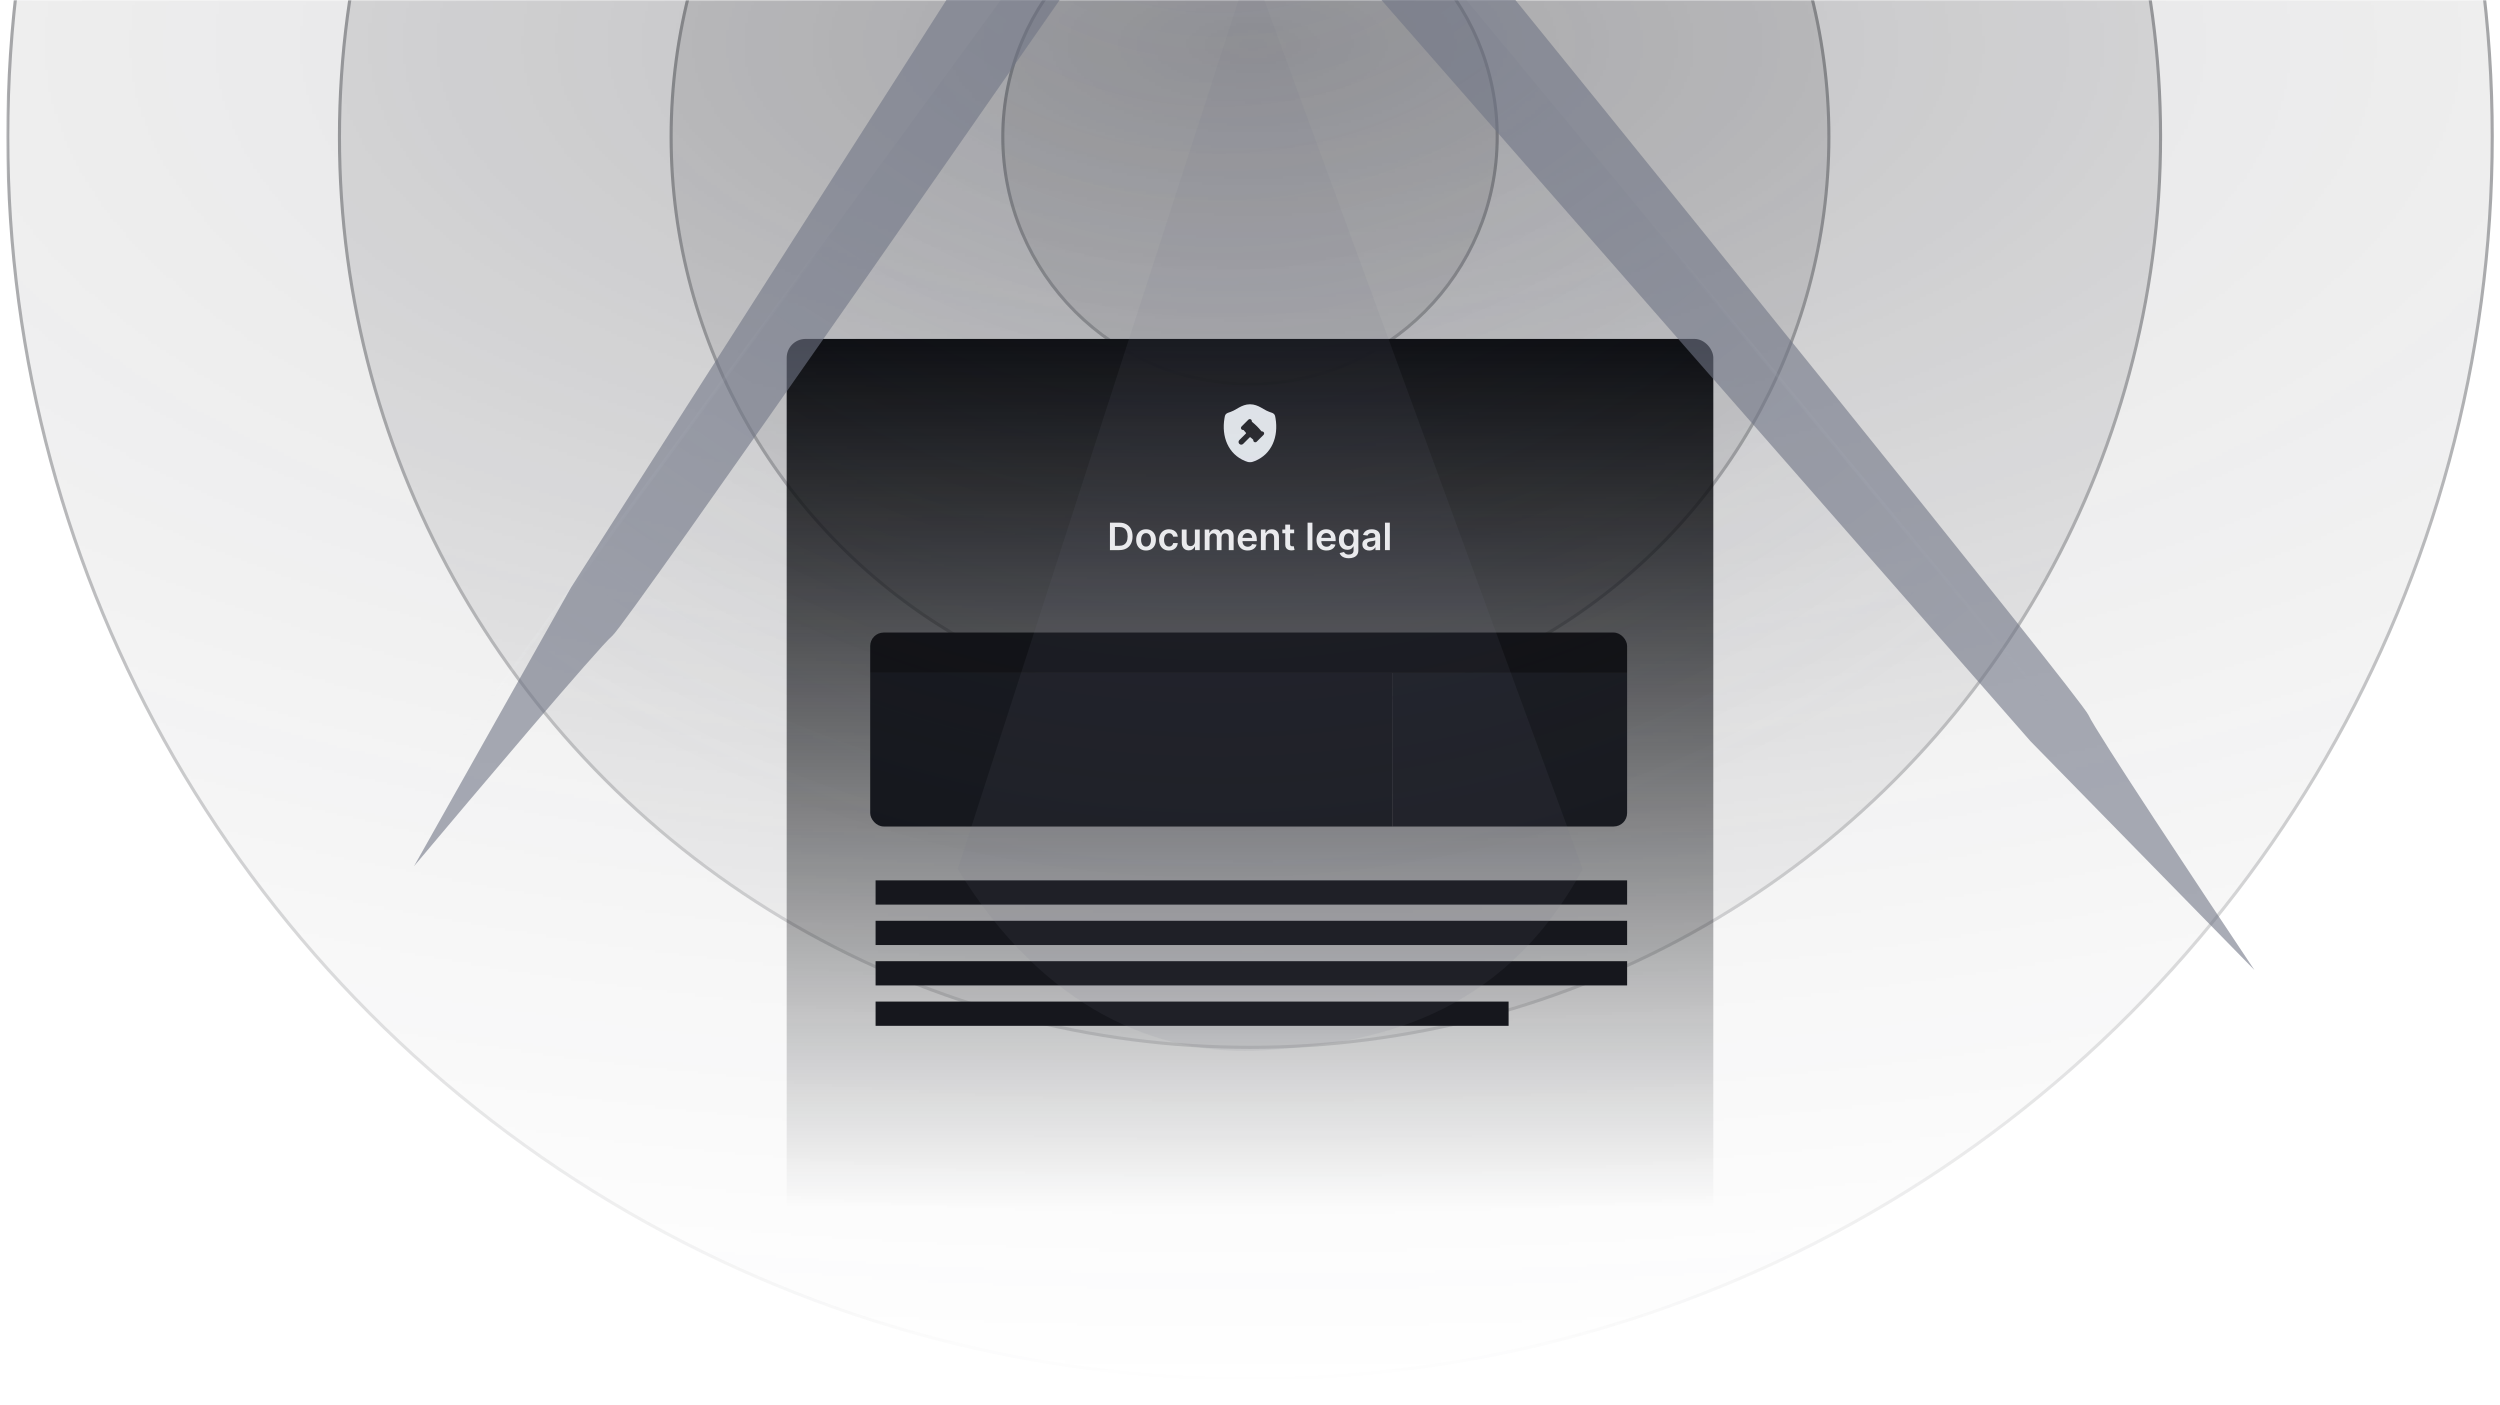 <svg width="804" height="452" viewBox="0 0 804 452" fill="none" xmlns="http://www.w3.org/2000/svg">
<g clip-path="url(#clip0_3069_4458)">
<mask id="mask0_3069_4458" style="mask-type:alpha" maskUnits="userSpaceOnUse" x="2" y="0" width="802" height="446">
<rect x="2" width="802" height="446" fill="url(#paint0_radial_3069_4458)"/>
</mask>
<g mask="url(#mask0_3069_4458)">
<circle cx="402" cy="44" r="399.5" fill="#303136" fill-opacity="0.2" stroke="#26282E"/>
<circle cx="402.001" cy="43.997" r="292.833" fill="#303136" fill-opacity="0.3" stroke="#26282E"/>
<circle cx="402.001" cy="43.995" r="186.167" fill="#303136" fill-opacity="0.3" stroke="#26282E"/>
<circle cx="402" cy="44" r="79.5" fill="#303136" fill-opacity="0.3" stroke="#26282E"/>
</g>
<rect x="253" y="109" width="298" height="298.866" rx="6.064" fill="url(#paint1_linear_3069_4458)"/>
<path fill-rule="evenodd" clip-rule="evenodd" d="M401.998 130.016C400.602 130.016 399.47 130.514 398.49 131.049C398.191 131.213 397.915 131.374 397.651 131.527C397.011 131.9 396.449 132.227 395.829 132.436C395.463 132.559 395.135 132.67 394.903 132.766C394.683 132.857 394.418 132.983 394.232 133.202C394.067 133.395 393.984 133.61 393.929 133.814C393.878 134 393.835 134.253 393.793 134.498C392.782 140.42 394.986 146.06 400.435 148.262C400.967 148.477 401.372 148.641 402.001 148.641C402.63 148.641 403.035 148.477 403.567 148.262C409.016 146.06 411.218 140.42 410.206 134.498C410.164 134.253 410.121 134 410.071 133.814C410.016 133.61 409.932 133.395 409.767 133.202C409.581 132.983 409.316 132.857 409.096 132.766C408.864 132.67 408.536 132.559 408.17 132.436C407.55 132.227 406.987 131.9 406.346 131.527C406.083 131.374 405.807 131.213 405.508 131.049C404.528 130.514 403.395 130.016 401.998 130.016ZM404.157 142.049C403.903 142.303 403.492 142.303 403.238 142.049C403.097 141.908 403.034 141.718 403.05 141.534C403.056 141.467 403.035 141.397 402.983 141.354C402.937 141.316 402.889 141.276 402.84 141.235C402.632 141.061 402.393 140.858 402.147 140.638C402.078 140.577 401.973 140.579 401.908 140.645L399.796 142.756C399.458 143.094 398.91 143.094 398.571 142.756C398.233 142.418 398.233 141.869 398.571 141.531L400.683 139.42C400.748 139.354 400.75 139.249 400.689 139.18C400.47 138.934 400.266 138.696 400.092 138.487C400.051 138.438 400.011 138.39 399.973 138.344C399.93 138.292 399.861 138.271 399.793 138.277C399.609 138.293 399.419 138.23 399.278 138.089C399.024 137.836 399.024 137.424 399.278 137.171L401.478 134.97C401.731 134.717 402.143 134.717 402.397 134.97C402.538 135.112 402.6 135.301 402.584 135.486C402.579 135.553 402.599 135.623 402.652 135.666C402.697 135.704 402.745 135.743 402.794 135.785C403.216 136.136 403.762 136.611 404.239 137.088C404.716 137.565 405.191 138.111 405.543 138.533C405.584 138.582 405.623 138.63 405.661 138.676C405.704 138.728 405.774 138.748 405.841 138.743C406.026 138.727 406.216 138.789 406.357 138.931C406.61 139.184 406.61 139.596 406.357 139.849L404.157 142.049Z" fill="#F4F8FC"/>
<path d="M359.947 176.914H356.958V168.094H360.007C360.883 168.094 361.635 168.27 362.264 168.624C362.895 168.974 363.381 169.478 363.72 170.135C364.058 170.793 364.228 171.579 364.228 172.495C364.228 173.414 364.057 174.204 363.715 174.864C363.376 175.524 362.887 176.031 362.247 176.384C361.609 176.737 360.843 176.914 359.947 176.914ZM358.556 175.532H359.869C360.484 175.532 360.996 175.42 361.407 175.196C361.817 174.969 362.126 174.631 362.333 174.184C362.539 173.733 362.643 173.17 362.643 172.495C362.643 171.821 362.539 171.261 362.333 170.816C362.126 170.368 361.82 170.033 361.415 169.812C361.013 169.588 360.514 169.476 359.917 169.476H358.556V175.532ZM368.562 177.043C367.916 177.043 367.357 176.901 366.883 176.617C366.409 176.333 366.042 175.935 365.78 175.424C365.522 174.913 365.393 174.316 365.393 173.632C365.393 172.949 365.522 172.35 365.78 171.836C366.042 171.322 366.409 170.923 366.883 170.639C367.357 170.355 367.916 170.213 368.562 170.213C369.209 170.213 369.768 170.355 370.242 170.639C370.716 170.923 371.082 171.322 371.34 171.836C371.602 172.35 371.732 172.949 371.732 173.632C371.732 174.316 371.602 174.913 371.34 175.424C371.082 175.935 370.716 176.333 370.242 176.617C369.768 176.901 369.209 177.043 368.562 177.043ZM368.571 175.794C368.921 175.794 369.214 175.698 369.45 175.506C369.685 175.311 369.86 175.049 369.975 174.722C370.093 174.395 370.152 174.03 370.152 173.628C370.152 173.223 370.093 172.857 369.975 172.53C369.86 172.2 369.685 171.937 369.45 171.742C369.214 171.546 368.921 171.449 368.571 171.449C368.212 171.449 367.914 171.546 367.675 171.742C367.44 171.937 367.263 172.2 367.146 172.53C367.031 172.857 366.973 173.223 366.973 173.628C366.973 174.03 367.031 174.395 367.146 174.722C367.263 175.049 367.44 175.311 367.675 175.506C367.914 175.698 368.212 175.794 368.571 175.794ZM375.941 177.043C375.281 177.043 374.714 176.898 374.24 176.608C373.769 176.318 373.406 175.918 373.15 175.407C372.898 174.893 372.771 174.301 372.771 173.632C372.771 172.96 372.901 172.368 373.159 171.854C373.417 171.337 373.782 170.935 374.253 170.648C374.727 170.358 375.286 170.213 375.932 170.213C376.469 170.213 376.945 170.312 377.358 170.51C377.774 170.705 378.106 170.982 378.353 171.341C378.6 171.697 378.741 172.113 378.775 172.59H377.285C377.225 172.271 377.081 172.006 376.854 171.793C376.63 171.578 376.33 171.47 375.954 171.47C375.635 171.47 375.355 171.556 375.114 171.729C374.873 171.898 374.685 172.142 374.55 172.461C374.418 172.78 374.352 173.161 374.352 173.606C374.352 174.057 374.418 174.445 374.55 174.769C374.682 175.091 374.867 175.339 375.106 175.514C375.347 175.687 375.63 175.773 375.954 175.773C376.184 175.773 376.389 175.73 376.57 175.644C376.754 175.555 376.907 175.427 377.031 175.26C377.154 175.094 377.239 174.891 377.285 174.653H378.775C378.738 175.121 378.6 175.536 378.362 175.898C378.123 176.257 377.799 176.538 377.388 176.742C376.978 176.943 376.495 177.043 375.941 177.043ZM384.271 174.132V170.299H385.831V176.914H384.319V175.738H384.25C384.101 176.109 383.855 176.412 383.513 176.647C383.175 176.882 382.757 177 382.26 177C381.827 177 381.443 176.904 381.11 176.712C380.78 176.516 380.522 176.234 380.335 175.863C380.148 175.49 380.055 175.039 380.055 174.511V170.299H381.614V174.27C381.614 174.689 381.729 175.022 381.959 175.269C382.188 175.516 382.49 175.639 382.863 175.639C383.093 175.639 383.315 175.583 383.531 175.471C383.746 175.359 383.923 175.193 384.06 174.972C384.201 174.748 384.271 174.468 384.271 174.132ZM387.434 176.914V170.299H388.924V171.423H389.001C389.139 171.044 389.367 170.748 389.686 170.536C390.005 170.32 390.385 170.213 390.827 170.213C391.275 170.213 391.653 170.322 391.96 170.54C392.27 170.755 392.488 171.05 392.615 171.423H392.684C392.83 171.055 393.077 170.763 393.424 170.544C393.775 170.323 394.19 170.213 394.669 170.213C395.278 170.213 395.775 170.405 396.159 170.79C396.544 171.175 396.736 171.736 396.736 172.474V176.914H395.173V172.715C395.173 172.304 395.064 172.004 394.846 171.815C394.628 171.622 394.36 171.526 394.045 171.526C393.669 171.526 393.374 171.644 393.162 171.879C392.952 172.112 392.847 172.415 392.847 172.788V176.914H391.318V172.65C391.318 172.309 391.215 172.036 391.008 171.832C390.805 171.628 390.538 171.526 390.207 171.526C389.983 171.526 389.78 171.584 389.596 171.699C389.412 171.811 389.266 171.97 389.156 172.177C389.047 172.38 388.993 172.619 388.993 172.892V176.914H387.434ZM401.247 177.043C400.583 177.043 400.011 176.905 399.528 176.63C399.049 176.351 398.68 175.958 398.421 175.45C398.163 174.939 398.034 174.337 398.034 173.645C398.034 172.965 398.163 172.368 398.421 171.854C398.683 171.337 399.047 170.935 399.515 170.648C399.983 170.358 400.533 170.213 401.165 170.213C401.573 170.213 401.957 170.279 402.319 170.411C402.684 170.54 403.005 170.741 403.284 171.014C403.565 171.287 403.786 171.634 403.947 172.056C404.108 172.475 404.188 172.975 404.188 173.555V174.033H398.766V172.982H402.694C402.691 172.683 402.626 172.418 402.5 172.185C402.374 171.95 402.197 171.765 401.97 171.63C401.746 171.495 401.485 171.427 401.186 171.427C400.868 171.427 400.588 171.505 400.347 171.66C400.105 171.812 399.917 172.013 399.782 172.263C399.65 172.51 399.583 172.781 399.58 173.077V173.994C399.58 174.379 399.65 174.709 399.791 174.985C399.932 175.257 400.128 175.467 400.381 175.613C400.634 175.757 400.929 175.829 401.268 175.829C401.495 175.829 401.7 175.797 401.884 175.734C402.068 175.668 402.227 175.572 402.362 175.445C402.497 175.319 402.599 175.163 402.668 174.976L404.124 175.14C404.032 175.524 403.857 175.86 403.598 176.147C403.343 176.432 403.015 176.653 402.616 176.811C402.217 176.966 401.761 177.043 401.247 177.043ZM407.066 173.038V176.914H405.507V170.299H406.997V171.423H407.075C407.227 171.053 407.47 170.758 407.803 170.54C408.139 170.322 408.554 170.213 409.047 170.213C409.504 170.213 409.902 170.31 410.24 170.506C410.582 170.701 410.846 170.984 411.033 171.354C411.222 171.724 411.316 172.174 411.313 172.702V176.914H409.754V172.943C409.754 172.501 409.639 172.155 409.409 171.905C409.182 171.655 408.868 171.531 408.466 171.531C408.193 171.531 407.951 171.591 407.738 171.711C407.528 171.829 407.363 172 407.243 172.224C407.125 172.448 407.066 172.719 407.066 173.038ZM416.201 170.299V171.505H412.398V170.299H416.201ZM413.337 168.714H414.896V174.924C414.896 175.134 414.928 175.295 414.991 175.407C415.057 175.516 415.143 175.59 415.249 175.631C415.355 175.671 415.473 175.691 415.602 175.691C415.7 175.691 415.789 175.684 415.869 175.669C415.953 175.655 416.016 175.642 416.059 175.631L416.322 176.849C416.238 176.878 416.119 176.91 415.964 176.944C415.812 176.979 415.625 176.999 415.404 177.005C415.014 177.016 414.662 176.957 414.349 176.828C414.036 176.696 413.788 176.492 413.604 176.216C413.423 175.941 413.334 175.596 413.337 175.183V168.714ZM422.072 168.094V176.914H420.513V168.094H422.072ZM426.604 177.043C425.941 177.043 425.368 176.905 424.886 176.63C424.406 176.351 424.037 175.958 423.779 175.45C423.52 174.939 423.391 174.337 423.391 173.645C423.391 172.965 423.52 172.368 423.779 171.854C424.04 171.337 424.405 170.935 424.873 170.648C425.341 170.358 425.89 170.213 426.522 170.213C426.93 170.213 427.315 170.279 427.676 170.411C428.041 170.54 428.363 170.741 428.641 171.014C428.922 171.287 429.144 171.634 429.304 172.056C429.465 172.475 429.545 172.975 429.545 173.555V174.033H424.123V172.982H428.051C428.048 172.683 427.984 172.418 427.857 172.185C427.731 171.95 427.554 171.765 427.327 171.63C427.104 171.495 426.842 171.427 426.544 171.427C426.225 171.427 425.945 171.505 425.704 171.66C425.463 171.812 425.275 172.013 425.14 172.263C425.008 172.51 424.94 172.781 424.937 173.077V173.994C424.937 174.379 425.008 174.709 425.148 174.985C425.289 175.257 425.486 175.467 425.738 175.613C425.991 175.757 426.287 175.829 426.625 175.829C426.852 175.829 427.058 175.797 427.241 175.734C427.425 175.668 427.584 175.572 427.719 175.445C427.854 175.319 427.956 175.163 428.025 174.976L429.481 175.14C429.389 175.524 429.214 175.86 428.955 176.147C428.7 176.432 428.373 176.653 427.974 176.811C427.574 176.966 427.118 177.043 426.604 177.043ZM433.741 179.533C433.181 179.533 432.701 179.457 432.299 179.304C431.897 179.155 431.574 178.954 431.33 178.701C431.086 178.449 430.916 178.169 430.821 177.862L432.225 177.521C432.289 177.651 432.38 177.778 432.501 177.905C432.622 178.034 432.784 178.14 432.988 178.223C433.194 178.309 433.454 178.353 433.767 178.353C434.209 178.353 434.575 178.245 434.865 178.03C435.155 177.817 435.3 177.467 435.3 176.979V175.725H435.223C435.143 175.886 435.025 176.051 434.87 176.221C434.718 176.39 434.515 176.532 434.263 176.647C434.013 176.762 433.698 176.819 433.319 176.819C432.811 176.819 432.35 176.7 431.937 176.462C431.526 176.221 431.199 175.862 430.955 175.385C430.714 174.906 430.593 174.306 430.593 173.585C430.593 172.859 430.714 172.246 430.955 171.746C431.199 171.243 431.528 170.863 431.941 170.605C432.355 170.343 432.815 170.213 433.324 170.213C433.711 170.213 434.03 170.279 434.28 170.411C434.532 170.54 434.733 170.697 434.883 170.88C435.032 171.061 435.145 171.232 435.223 171.393H435.309V170.299H436.847V177.022C436.847 177.587 436.712 178.055 436.442 178.426C436.172 178.796 435.803 179.073 435.335 179.257C434.867 179.441 434.336 179.533 433.741 179.533ZM433.754 175.596C434.084 175.596 434.366 175.516 434.598 175.355C434.831 175.194 435.008 174.963 435.128 174.662C435.249 174.36 435.309 173.998 435.309 173.576C435.309 173.16 435.249 172.795 435.128 172.482C435.01 172.169 434.835 171.927 434.603 171.755C434.373 171.579 434.09 171.492 433.754 171.492C433.407 171.492 433.117 171.582 432.884 171.763C432.652 171.944 432.477 172.192 432.359 172.508C432.241 172.821 432.182 173.177 432.182 173.576C432.182 173.981 432.241 174.336 432.359 174.64C432.479 174.942 432.656 175.177 432.889 175.346C433.124 175.513 433.413 175.596 433.754 175.596ZM440.348 177.048C439.929 177.048 439.551 176.973 439.215 176.824C438.882 176.671 438.618 176.447 438.423 176.152C438.23 175.856 438.134 175.491 438.134 175.058C438.134 174.685 438.203 174.376 438.341 174.132C438.479 173.888 438.667 173.693 438.905 173.546C439.144 173.4 439.412 173.289 439.711 173.215C440.012 173.137 440.324 173.081 440.645 173.047C441.033 173.006 441.347 172.97 441.588 172.939C441.83 172.904 442.005 172.853 442.114 172.784C442.226 172.712 442.282 172.602 442.282 172.452V172.426C442.282 172.102 442.186 171.851 441.993 171.673C441.801 171.495 441.524 171.406 441.162 171.406C440.78 171.406 440.477 171.489 440.253 171.655C440.032 171.822 439.883 172.019 439.805 172.246L438.35 172.039C438.464 171.637 438.654 171.301 438.918 171.031C439.182 170.758 439.505 170.554 439.887 170.419C440.269 170.282 440.691 170.213 441.153 170.213C441.472 170.213 441.789 170.25 442.105 170.325C442.421 170.399 442.71 170.523 442.971 170.695C443.232 170.864 443.442 171.096 443.6 171.388C443.76 171.681 443.841 172.047 443.841 172.487V176.914H442.342V176.005H442.29C442.196 176.189 442.062 176.361 441.89 176.522C441.72 176.68 441.507 176.808 441.248 176.905C440.993 177 440.693 177.048 440.348 177.048ZM440.753 175.902C441.066 175.902 441.337 175.84 441.567 175.717C441.797 175.59 441.973 175.424 442.097 175.217C442.223 175.01 442.286 174.785 442.286 174.541V173.761C442.237 173.802 442.154 173.839 442.036 173.873C441.921 173.908 441.792 173.938 441.649 173.964C441.505 173.99 441.363 174.013 441.222 174.033C441.082 174.053 440.96 174.07 440.856 174.085C440.624 174.116 440.415 174.168 440.232 174.24C440.048 174.311 439.903 174.412 439.797 174.541C439.69 174.667 439.637 174.831 439.637 175.032C439.637 175.319 439.742 175.536 439.952 175.682C440.161 175.829 440.428 175.902 440.753 175.902ZM446.968 168.094V176.914H445.408V168.094H446.968Z" fill="white"/>
<g clip-path="url(#clip1_3069_4458)">
<rect x="279.854" y="203.43" width="243.424" height="12.994" fill="#0F1014"/>
<rect x="279.854" y="216.43" width="168.058" height="49.378" fill="#15171D"/>
<rect x="447.912" y="216.43" width="75.366" height="49.378" fill="#181A20"/>
</g>
<rect x="281.588" y="283.125" width="241.692" height="7.797" fill="#16171D"/>
<rect x="281.588" y="296.125" width="241.692" height="7.797" fill="#16171D"/>
<rect x="281.588" y="309.117" width="241.692" height="7.797" fill="#16171D"/>
<rect x="281.588" y="322.109" width="203.576" height="7.797" fill="#16171D"/>
<path d="M403.877 312.328C313.89 314.939 216.526 296.918 143.524 244.388L392.024 -96.186L673.815 244.43C638.967 272.662 594.11 288.98 546.696 298.566C499.107 308.187 448.979 311.019 403.877 312.328Z" fill="url(#paint2_radial_3069_4458)" stroke="url(#paint3_linear_3069_4458)"/>
<g opacity="0.1" filter="url(#filter0_f_3069_4458)">
<path d="M308 279.473C335.66 324.576 372.587 340.025 406.692 337.791C440.798 335.557 482.545 328.121 509 279.473L402.197 -12L308 279.473Z" fill="#707585"/>
</g>
<g opacity="0.6" filter="url(#filter1_f_3069_4458)">
<path d="M671.642 229.942C669.173 224.468 522.117 42.742 448.898 -47.436L349.419 -131.731L425.341 -21.61L653.007 238.382L725.026 311.959C708.26 286.901 674.111 235.416 671.642 229.942Z" fill="#707585"/>
</g>
<g opacity="0.6" filter="url(#filter2_f_3069_4458)">
<path d="M196.986 204.411C201.553 200.511 334.975 8.552 401.115 -86.939L454.271 -206.003L369.737 -102.346L183.677 188.874L133.143 278.577C152.521 255.48 192.42 208.31 196.986 204.411Z" fill="#707585"/>
</g>
</g>
<defs>
<filter id="filter0_f_3069_4458" x="253" y="-67" width="311" height="460" filterUnits="userSpaceOnUse" color-interpolation-filters="sRGB">
<feFlood flood-opacity="0" result="BackgroundImageFix"/>
<feBlend mode="normal" in="SourceGraphic" in2="BackgroundImageFix" result="shape"/>
<feGaussianBlur stdDeviation="27.5" result="effect1_foregroundBlur_3069_4458"/>
</filter>
<filter id="filter1_f_3069_4458" x="290.128" y="-191.027" width="494.19" height="562.28" filterUnits="userSpaceOnUse" color-interpolation-filters="sRGB">
<feFlood flood-opacity="0" result="BackgroundImageFix"/>
<feBlend mode="normal" in="SourceGraphic" in2="BackgroundImageFix" result="shape"/>
<feGaussianBlur stdDeviation="29.646" result="effect1_foregroundBlur_3069_4458"/>
</filter>
<filter id="filter2_f_3069_4458" x="73.85" y="-265.292" width="439.714" height="603.163" filterUnits="userSpaceOnUse" color-interpolation-filters="sRGB">
<feFlood flood-opacity="0" result="BackgroundImageFix"/>
<feBlend mode="normal" in="SourceGraphic" in2="BackgroundImageFix" result="shape"/>
<feGaussianBlur stdDeviation="29.646" result="effect1_foregroundBlur_3069_4458"/>
</filter>
<radialGradient id="paint0_radial_3069_4458" cx="0" cy="0" r="1" gradientUnits="userSpaceOnUse" gradientTransform="translate(403 13.664) rotate(90) scale(432.336 976.785)">
<stop stop-color="#D9D9D9" stop-opacity="0.7"/>
<stop offset="1" stop-color="#D9D9D9" stop-opacity="0"/>
</radialGradient>
<linearGradient id="paint1_linear_3069_4458" x1="402" y1="109" x2="402" y2="388.5" gradientUnits="userSpaceOnUse">
<stop stop-color="#07080B"/>
<stop offset="1" stop-color="#0D0F14" stop-opacity="0"/>
</linearGradient>
<radialGradient id="paint2_radial_3069_4458" cx="0" cy="0" r="1" gradientUnits="userSpaceOnUse" gradientTransform="translate(392.002 -96.994) rotate(90) scale(382.994 382.995)">
<stop stop-color="#707585" stop-opacity="0.2"/>
<stop offset="1" stop-color="#707585" stop-opacity="0"/>
</radialGradient>
<linearGradient id="paint3_linear_3069_4458" x1="379.983" y1="237" x2="379.983" y2="70" gradientUnits="userSpaceOnUse">
<stop stop-color="#F4F8FC" stop-opacity="0"/>
<stop offset="0.5" stop-color="#F4F8FC" stop-opacity="0.21"/>
<stop offset="1" stop-color="#F4F8FC" stop-opacity="0"/>
</linearGradient>
<clipPath id="clip0_3069_4458">
<rect width="804" height="452" fill="white"/>
</clipPath>
<clipPath id="clip1_3069_4458">
<rect x="279.854" y="203.43" width="243.424" height="62.372" rx="4.331" fill="white"/>
</clipPath>
</defs>
</svg>
